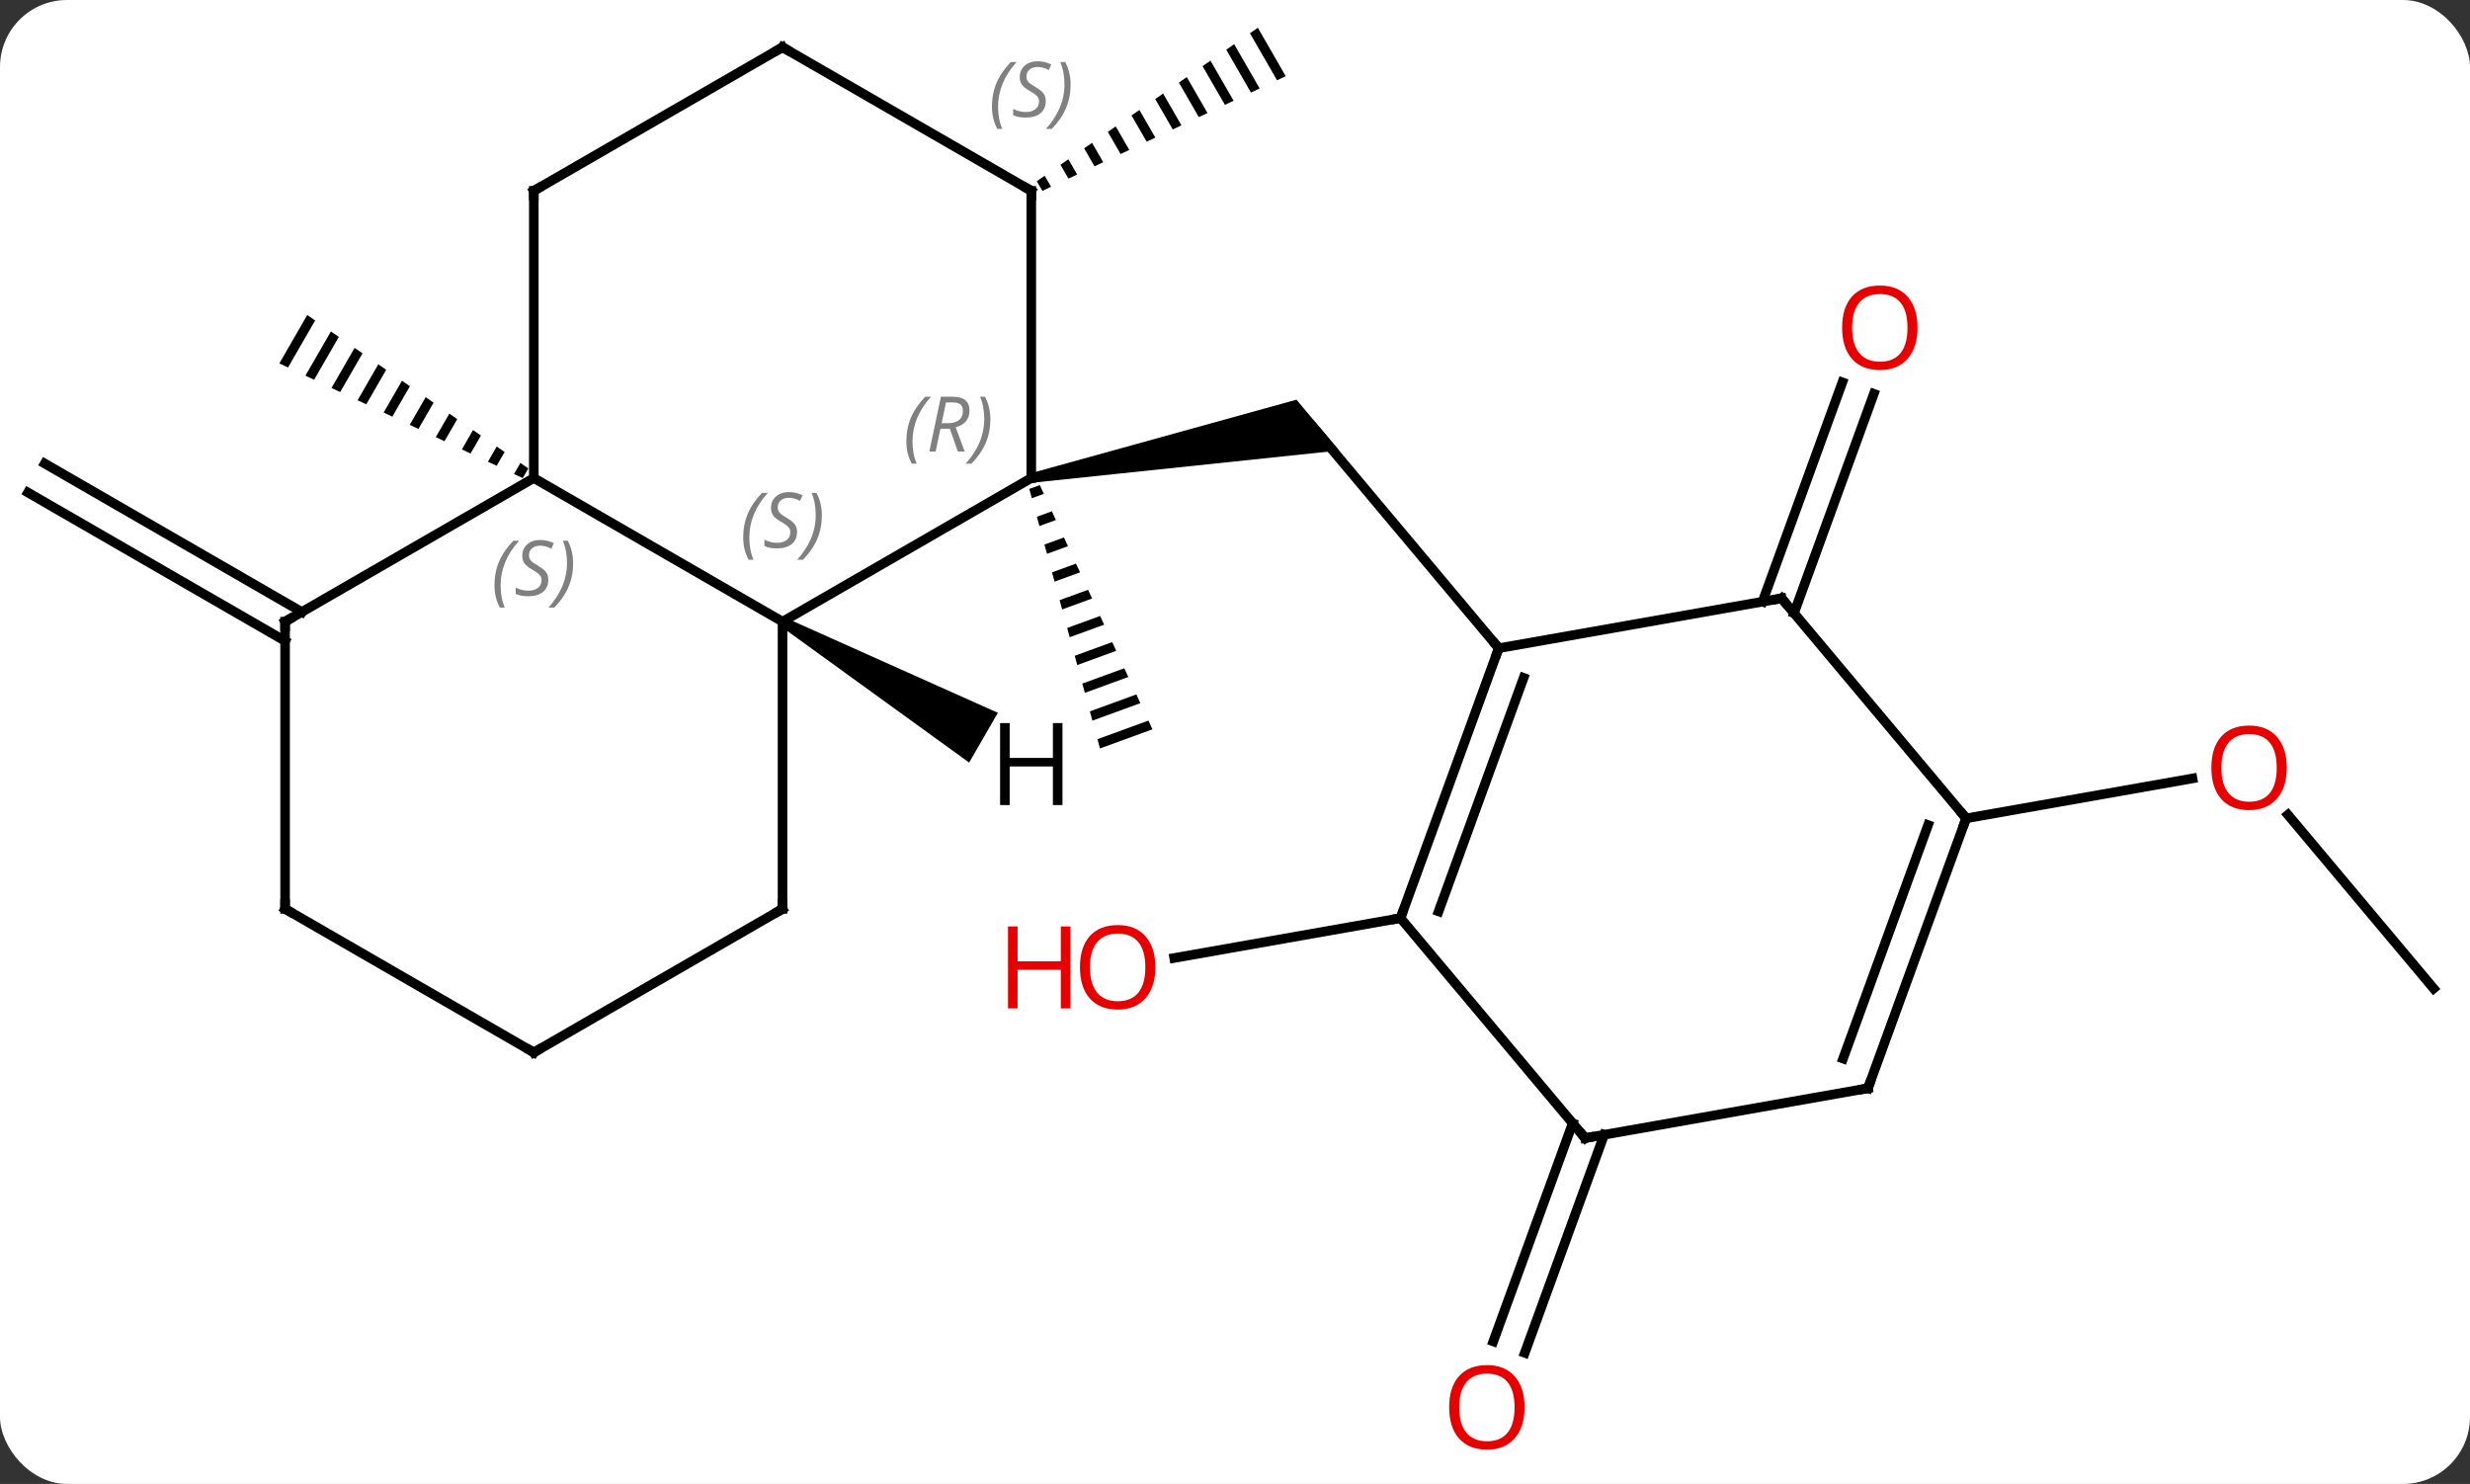 <svg width="258" viewBox="0 0 258 155" style="fill-opacity:1; color-rendering:auto; color-interpolation:auto; text-rendering:auto; stroke:black; stroke-linecap:square; stroke-miterlimit:10; shape-rendering:auto; stroke-opacity:1; fill:black; stroke-dasharray:none; font-weight:normal; stroke-width:1; font-family:'Open Sans'; font-style:normal; stroke-linejoin:miter; font-size:12; stroke-dashoffset:0; image-rendering:auto;" height="155" class="cas-substance-image" xmlns:xlink="http://www.w3.org/1999/xlink" xmlns="http://www.w3.org/2000/svg"><rect x="0" y="0" width="258" height="155" fill="#333333" stroke="none"/><svg class="cas-substance-single-component"><rect y="0" x="0" width="258" stroke="none" ry="7" rx="7" height="155" fill="white" class="cas-substance-group"/><svg y="0" x="0" width="258" viewBox="0 0 258 155" style="fill:black;" height="155" class="cas-substance-single-component-image"><svg><g><g transform="translate(129,76)" style="text-rendering:geometricPrecision; color-rendering:optimizeQuality; color-interpolation:linearRGB; stroke-linecap:butt; image-rendering:optimizeQuality;"><path style="stroke:none;" d="M-21.192 -25.575 L-21.366 -26.559 L6.421 -34.253 L10.874 -28.946 Z"/><line y2="-8.295" y1="-31.278" x2="27.549" x1="8.265" style="fill:none;"/><path style="stroke:none;" d="M-20.389 -25.327 L-21.485 -24.928 L-21.221 -23.96 L-21.221 -23.96 L-19.969 -24.416 L-19.969 -24.416 L-20.389 -25.327 ZM-19.129 -22.595 L-20.694 -22.024 L-20.694 -22.024 L-20.431 -21.056 L-20.431 -21.056 L-18.708 -21.684 L-18.708 -21.684 L-19.129 -22.595 ZM-17.868 -19.862 L-19.903 -19.12 L-19.903 -19.12 L-19.64 -18.152 L-17.448 -18.951 L-17.448 -18.951 L-17.868 -19.862 ZM-16.608 -17.129 L-19.112 -16.216 L-19.112 -16.216 L-18.849 -15.248 L-18.849 -15.248 L-16.187 -16.218 L-16.187 -16.218 L-16.608 -17.129 ZM-15.347 -14.396 L-18.321 -13.312 L-18.058 -12.344 L-18.058 -12.344 L-14.927 -13.486 L-14.927 -13.486 L-15.347 -14.396 ZM-14.086 -11.664 L-17.53 -10.408 L-17.267 -9.44 L-17.267 -9.44 L-13.666 -10.753 L-13.666 -10.753 L-14.086 -11.664 ZM-12.826 -8.931 L-16.74 -7.503 L-16.476 -6.535 L-16.476 -6.535 L-12.406 -8.02 L-12.406 -8.02 L-12.826 -8.931 ZM-11.565 -6.198 L-15.949 -4.599 L-15.949 -4.599 L-15.685 -3.631 L-11.145 -5.287 L-11.145 -5.287 L-11.565 -6.198 ZM-10.305 -3.466 L-15.158 -1.695 L-14.894 -0.727 L-14.894 -0.727 L-9.885 -2.555 L-10.305 -3.466 ZM-9.044 -0.733 L-14.367 1.209 L-14.103 2.177 L-8.624 0.178 L-8.624 0.178 L-9.044 -0.733 Z"/><path style="stroke:none;" d="M2.385 -73.099 L1.561 -72.527 L1.561 -72.527 L4.392 -67.616 L4.392 -67.616 L5.3 -68.044 L5.3 -68.044 L2.385 -73.099 ZM-0.088 -71.382 L-0.913 -70.809 L-0.913 -70.809 L1.669 -66.332 L1.669 -66.332 L2.576 -66.76 L2.576 -66.76 L-0.088 -71.382 ZM-2.562 -69.665 L-3.387 -69.092 L-3.387 -69.092 L-1.055 -65.049 L-1.055 -65.049 L-0.147 -65.477 L-0.147 -65.477 L-2.562 -69.665 ZM-5.036 -67.948 L-5.861 -67.375 L-5.861 -67.375 L-3.779 -63.765 L-3.779 -63.765 L-2.871 -64.193 L-2.871 -64.193 L-5.036 -67.948 ZM-7.51 -66.23 L-8.335 -65.658 L-8.335 -65.658 L-6.503 -62.481 L-5.595 -62.909 L-5.595 -62.909 L-7.51 -66.23 ZM-9.984 -64.513 L-10.809 -63.941 L-10.809 -63.941 L-9.226 -61.197 L-9.226 -61.197 L-8.319 -61.625 L-8.319 -61.625 L-9.984 -64.513 ZM-12.458 -62.796 L-13.283 -62.224 L-13.283 -62.224 L-11.95 -59.913 L-11.95 -59.913 L-11.042 -60.341 L-11.042 -60.341 L-12.458 -62.796 ZM-14.932 -61.079 L-15.757 -60.507 L-15.757 -60.507 L-14.674 -58.629 L-14.674 -58.629 L-13.766 -59.057 L-13.766 -59.057 L-14.932 -61.079 ZM-17.406 -59.362 L-18.23 -58.789 L-18.23 -58.789 L-17.398 -57.346 L-17.398 -57.346 L-16.49 -57.773 L-16.49 -57.773 L-17.406 -59.362 ZM-19.88 -57.645 L-20.704 -57.072 L-20.704 -57.072 L-20.122 -56.062 L-20.122 -56.062 L-19.214 -56.49 L-19.88 -57.645 Z"/><path style="stroke:none;" d="M-96.906 -43.099 L-99.821 -38.044 L-98.913 -37.616 L-96.082 -42.527 L-96.906 -43.099 ZM-94.433 -41.382 L-97.097 -36.761 L-97.097 -36.761 L-96.189 -36.333 L-93.608 -40.809 L-94.433 -41.382 ZM-91.959 -39.665 L-94.374 -35.477 L-94.374 -35.477 L-93.466 -35.049 L-91.134 -39.092 L-91.959 -39.665 ZM-89.485 -37.947 L-91.65 -34.193 L-90.742 -33.765 L-88.66 -37.375 L-89.485 -37.947 ZM-87.011 -36.23 L-88.926 -32.909 L-88.926 -32.909 L-88.018 -32.481 L-86.186 -35.658 L-86.186 -35.658 L-87.011 -36.23 ZM-84.537 -34.513 L-86.202 -31.625 L-86.202 -31.625 L-85.294 -31.197 L-85.294 -31.197 L-83.712 -33.941 L-84.537 -34.513 ZM-82.063 -32.796 L-83.479 -30.341 L-82.571 -29.913 L-81.238 -32.224 L-81.238 -32.224 L-82.063 -32.796 ZM-79.589 -31.079 L-80.755 -29.057 L-79.847 -28.629 L-79.847 -28.629 L-78.764 -30.507 L-78.764 -30.507 L-79.589 -31.079 ZM-77.115 -29.362 L-78.031 -27.773 L-77.123 -27.346 L-77.123 -27.346 L-76.29 -28.79 L-76.29 -28.79 L-77.115 -29.362 ZM-74.641 -27.645 L-75.307 -26.49 L-74.399 -26.062 L-73.817 -27.072 L-74.641 -27.645 Z"/><line y2="-9.046" y1="-24.552" x2="-99.222" x1="-126.077" style="fill:none;"/><line y2="-12.077" y1="-27.582" x2="-97.472" x1="-124.327" style="fill:none;"/><line y2="-13.155" y1="-36.065" x2="55.103" x1="63.441" style="fill:none;"/><line y2="-11.958" y1="-34.867" x2="58.392" x1="66.73" style="fill:none;"/><line y2="19.896" y1="24.063" x2="17.286" x1="-6.351" style="fill:none;"/><line y2="27.249" y1="9.108" x2="125.202" x1="109.983" style="fill:none;"/><line y2="9.477" y1="5.308" x2="76.374" x1="100.014" style="fill:none;"/><line y2="42.525" y1="65.309" x2="38.56" x1="30.268" style="fill:none;"/><line y2="41.328" y1="64.112" x2="35.271" x1="26.979" style="fill:none;"/><line y2="-11.067" y1="-26.067" x2="-47.262" x1="-21.279" style="fill:none;"/><line y2="-56.067" y1="-26.067" x2="-21.279" x1="-21.279" style="fill:none;"/><line y2="-26.067" y1="-11.067" x2="-73.242" x1="-47.262" style="fill:none;"/><line y2="18.933" y1="-11.067" x2="-47.262" x1="-47.262" style="fill:none;"/><line y2="-71.067" y1="-56.067" x2="-47.262" x1="-21.279" style="fill:none;"/><line y2="-56.067" y1="-26.067" x2="-73.242" x1="-73.242" style="fill:none;"/><line y2="-11.067" y1="-26.067" x2="-99.222" x1="-73.242" style="fill:none;"/><line y2="33.933" y1="18.933" x2="-73.242" x1="-47.262" style="fill:none;"/><line y2="-56.067" y1="-71.067" x2="-73.242" x1="-47.262" style="fill:none;"/><line y2="18.933" y1="-11.067" x2="-99.222" x1="-99.222" style="fill:none;"/><line y2="18.933" y1="33.933" x2="-99.222" x1="-73.242" style="fill:none;"/><line y2="-13.506" y1="-8.295" x2="57.093" x1="27.549" style="fill:none;"/><line y2="19.896" y1="-8.295" x2="17.286" x1="27.549" style="fill:none;"/><line y2="19.195" y1="-5.199" x2="21.266" x1="30.147" style="fill:none;"/><line y2="9.477" y1="-13.506" x2="76.374" x1="57.093" style="fill:none;"/><line y2="42.876" y1="19.896" x2="36.57" x1="17.286" style="fill:none;"/><line y2="37.668" y1="9.477" x2="66.114" x1="76.374" style="fill:none;"/><line y2="34.572" y1="10.179" x2="63.516" x1="72.394" style="fill:none;"/><line y2="37.668" y1="42.876" x2="66.114" x1="36.57" style="fill:none;"/><path style="stroke:none;" d="M-47.512 -10.634 L-47.012 -11.5 L-24.769 -1.546 L-27.769 3.651 Z"/></g><g transform="translate(129,76)" style="fill:rgb(230,0,0); text-rendering:geometricPrecision; color-rendering:optimizeQuality; image-rendering:optimizeQuality; font-family:'Open Sans'; stroke:rgb(230,0,0); color-interpolation:linearRGB;"><path style="stroke:none;" d="M71.29 -41.767 Q71.29 -39.705 70.251 -38.525 Q69.212 -37.345 67.369 -37.345 Q65.478 -37.345 64.447 -38.51 Q63.416 -39.674 63.416 -41.783 Q63.416 -43.877 64.447 -45.025 Q65.478 -46.174 67.369 -46.174 Q69.228 -46.174 70.259 -45.002 Q71.29 -43.83 71.29 -41.767 ZM64.462 -41.767 Q64.462 -40.033 65.205 -39.127 Q65.947 -38.22 67.369 -38.22 Q68.79 -38.22 69.517 -39.119 Q70.244 -40.017 70.244 -41.767 Q70.244 -43.502 69.517 -44.392 Q68.79 -45.283 67.369 -45.283 Q65.947 -45.283 65.205 -44.385 Q64.462 -43.486 64.462 -41.767 Z"/><path style="stroke:none;" d="M-8.32 25.034 Q-8.32 27.096 -9.36 28.276 Q-10.399 29.456 -12.242 29.456 Q-14.133 29.456 -15.164 28.291 Q-16.195 27.127 -16.195 25.018 Q-16.195 22.924 -15.164 21.776 Q-14.133 20.627 -12.242 20.627 Q-10.383 20.627 -9.352 21.799 Q-8.32 22.971 -8.32 25.034 ZM-15.149 25.034 Q-15.149 26.768 -14.406 27.674 Q-13.664 28.581 -12.242 28.581 Q-10.82 28.581 -10.094 27.682 Q-9.367 26.784 -9.367 25.034 Q-9.367 23.299 -10.094 22.409 Q-10.82 21.518 -12.242 21.518 Q-13.664 21.518 -14.406 22.416 Q-15.149 23.315 -15.149 25.034 Z"/><path style="stroke:none;" d="M-17.195 29.331 L-18.195 29.331 L-18.195 25.299 L-22.711 25.299 L-22.711 29.331 L-23.711 29.331 L-23.711 20.768 L-22.711 20.768 L-22.711 24.409 L-18.195 24.409 L-18.195 20.768 L-17.195 20.768 L-17.195 29.331 Z"/><path style="stroke:none;" d="M109.859 4.196 Q109.859 6.258 108.819 7.438 Q107.78 8.618 105.937 8.618 Q104.046 8.618 103.015 7.454 Q101.984 6.289 101.984 4.18 Q101.984 2.086 103.015 0.938 Q104.046 -0.211 105.937 -0.211 Q107.796 -0.211 108.827 0.961 Q109.859 2.133 109.859 4.196 ZM103.03 4.196 Q103.03 5.93 103.773 6.836 Q104.515 7.743 105.937 7.743 Q107.359 7.743 108.085 6.844 Q108.812 5.946 108.812 4.196 Q108.812 2.461 108.085 1.571 Q107.359 0.68 105.937 0.68 Q104.515 0.68 103.773 1.579 Q103.03 2.477 103.03 4.196 Z"/><path style="stroke:none;" d="M30.247 70.997 Q30.247 73.059 29.208 74.239 Q28.169 75.419 26.326 75.419 Q24.435 75.419 23.404 74.254 Q22.372 73.09 22.372 70.981 Q22.372 68.887 23.404 67.739 Q24.435 66.59 26.326 66.59 Q28.185 66.59 29.216 67.762 Q30.247 68.934 30.247 70.997 ZM23.419 70.997 Q23.419 72.731 24.162 73.637 Q24.904 74.544 26.326 74.544 Q27.747 74.544 28.474 73.645 Q29.201 72.747 29.201 70.997 Q29.201 69.262 28.474 68.372 Q27.747 67.481 26.326 67.481 Q24.904 67.481 24.162 68.379 Q23.419 69.278 23.419 70.997 Z"/></g><g transform="translate(129,76)" style="font-size:8.4px; fill:gray; text-rendering:geometricPrecision; image-rendering:optimizeQuality; color-rendering:optimizeQuality; font-family:'Open Sans'; font-style:italic; stroke:gray; color-interpolation:linearRGB;"><path style="stroke:none;" d="M-34.328 -29.903 Q-34.328 -31.231 -33.859 -32.356 Q-33.39 -33.481 -32.359 -34.559 L-31.75 -34.559 Q-32.718 -33.497 -33.203 -32.325 Q-33.687 -31.153 -33.687 -29.919 Q-33.687 -28.591 -33.25 -27.575 L-33.765 -27.575 Q-34.328 -28.606 -34.328 -29.903 ZM-30.768 -31.216 L-31.268 -28.841 L-31.924 -28.841 L-30.721 -34.559 L-29.471 -34.559 Q-27.736 -34.559 -27.736 -33.122 Q-27.736 -31.762 -29.174 -31.372 L-28.236 -28.841 L-28.955 -28.841 L-29.783 -31.216 L-30.768 -31.216 ZM-30.19 -33.966 Q-30.58 -32.044 -30.643 -31.794 L-29.986 -31.794 Q-29.236 -31.794 -28.83 -32.122 Q-28.424 -32.45 -28.424 -33.075 Q-28.424 -33.544 -28.682 -33.755 Q-28.94 -33.966 -29.533 -33.966 L-30.19 -33.966 ZM-25.55 -32.216 Q-25.55 -30.887 -26.027 -29.755 Q-26.504 -28.622 -27.519 -27.575 L-28.129 -27.575 Q-26.191 -29.731 -26.191 -32.216 Q-26.191 -33.544 -26.629 -34.559 L-26.113 -34.559 Q-25.55 -33.497 -25.55 -32.216 Z"/><path style="stroke:none;" d="M-51.37 -19.864 Q-51.37 -21.192 -50.901 -22.317 Q-50.433 -23.442 -49.401 -24.52 L-48.792 -24.52 Q-49.761 -23.458 -50.245 -22.286 Q-50.73 -21.114 -50.73 -19.88 Q-50.73 -18.551 -50.292 -17.536 L-50.808 -17.536 Q-51.37 -18.567 -51.37 -19.864 ZM-45.748 -20.458 Q-45.748 -19.63 -46.295 -19.176 Q-46.842 -18.723 -47.842 -18.723 Q-48.248 -18.723 -48.56 -18.778 Q-48.873 -18.833 -49.154 -18.973 L-49.154 -19.63 Q-48.529 -19.301 -47.826 -19.301 Q-47.201 -19.301 -46.826 -19.598 Q-46.451 -19.895 -46.451 -20.411 Q-46.451 -20.723 -46.654 -20.95 Q-46.857 -21.176 -47.42 -21.505 Q-48.013 -21.833 -48.24 -22.161 Q-48.467 -22.489 -48.467 -22.942 Q-48.467 -23.676 -47.951 -24.137 Q-47.435 -24.598 -46.592 -24.598 Q-46.217 -24.598 -45.88 -24.52 Q-45.545 -24.442 -45.17 -24.27 L-45.435 -23.676 Q-45.685 -23.833 -46.005 -23.919 Q-46.326 -24.005 -46.592 -24.005 Q-47.123 -24.005 -47.443 -23.731 Q-47.763 -23.458 -47.763 -22.989 Q-47.763 -22.786 -47.693 -22.637 Q-47.623 -22.489 -47.482 -22.356 Q-47.342 -22.223 -46.92 -21.973 Q-46.357 -21.63 -46.154 -21.434 Q-45.951 -21.239 -45.849 -21.005 Q-45.748 -20.77 -45.748 -20.458 ZM-43.153 -22.176 Q-43.153 -20.848 -43.63 -19.715 Q-44.106 -18.583 -45.122 -17.536 L-45.731 -17.536 Q-43.794 -19.692 -43.794 -22.176 Q-43.794 -23.505 -44.231 -24.52 L-43.716 -24.52 Q-43.153 -23.458 -43.153 -22.176 Z"/></g><g transform="translate(129,76)" style="stroke-linecap:butt; font-size:8.4px; text-rendering:geometricPrecision; image-rendering:optimizeQuality; color-rendering:optimizeQuality; font-family:'Open Sans'; font-style:italic; color-interpolation:linearRGB; stroke-miterlimit:5;"><path style="fill:none;" d="M-21.279 -55.567 L-21.279 -56.067 L-21.712 -56.317"/><path style="fill:gray; stroke:none;" d="M-25.388 -64.864 Q-25.388 -66.192 -24.919 -67.317 Q-24.45 -68.442 -23.419 -69.52 L-22.81 -69.52 Q-23.778 -68.458 -24.263 -67.286 Q-24.747 -66.114 -24.747 -64.879 Q-24.747 -63.551 -24.31 -62.536 L-24.825 -62.536 Q-25.388 -63.567 -25.388 -64.864 ZM-19.765 -65.458 Q-19.765 -64.629 -20.312 -64.176 Q-20.859 -63.723 -21.859 -63.723 Q-22.265 -63.723 -22.578 -63.778 Q-22.89 -63.833 -23.172 -63.973 L-23.172 -64.629 Q-22.547 -64.301 -21.843 -64.301 Q-21.218 -64.301 -20.843 -64.598 Q-20.468 -64.895 -20.468 -65.411 Q-20.468 -65.723 -20.672 -65.95 Q-20.875 -66.176 -21.437 -66.504 Q-22.031 -66.833 -22.257 -67.161 Q-22.484 -67.489 -22.484 -67.942 Q-22.484 -68.676 -21.968 -69.137 Q-21.453 -69.598 -20.609 -69.598 Q-20.234 -69.598 -19.898 -69.52 Q-19.562 -69.442 -19.187 -69.27 L-19.453 -68.676 Q-19.703 -68.833 -20.023 -68.919 Q-20.343 -69.004 -20.609 -69.004 Q-21.14 -69.004 -21.46 -68.731 Q-21.781 -68.458 -21.781 -67.989 Q-21.781 -67.786 -21.71 -67.637 Q-21.64 -67.489 -21.5 -67.356 Q-21.359 -67.223 -20.937 -66.973 Q-20.375 -66.629 -20.172 -66.434 Q-19.968 -66.239 -19.867 -66.004 Q-19.765 -65.77 -19.765 -65.458 ZM-17.171 -67.176 Q-17.171 -65.848 -17.647 -64.715 Q-18.124 -63.583 -19.14 -62.536 L-19.749 -62.536 Q-17.811 -64.692 -17.811 -67.176 Q-17.811 -68.504 -18.249 -69.52 L-17.733 -69.52 Q-17.171 -68.458 -17.171 -67.176 Z"/><path style="fill:gray; stroke:none;" d="M-77.35 -14.864 Q-77.35 -16.192 -76.882 -17.317 Q-76.413 -18.442 -75.382 -19.52 L-74.772 -19.52 Q-75.741 -18.458 -76.225 -17.286 Q-76.71 -16.114 -76.71 -14.88 Q-76.71 -13.551 -76.272 -12.536 L-76.788 -12.536 Q-77.35 -13.567 -77.35 -14.864 ZM-71.728 -15.458 Q-71.728 -14.63 -72.275 -14.176 Q-72.822 -13.723 -73.822 -13.723 Q-74.228 -13.723 -74.54 -13.778 Q-74.853 -13.833 -75.134 -13.973 L-75.134 -14.63 Q-74.509 -14.301 -73.806 -14.301 Q-73.181 -14.301 -72.806 -14.598 Q-72.431 -14.895 -72.431 -15.411 Q-72.431 -15.723 -72.634 -15.95 Q-72.837 -16.176 -73.4 -16.505 Q-73.994 -16.833 -74.22 -17.161 Q-74.447 -17.489 -74.447 -17.942 Q-74.447 -18.676 -73.931 -19.137 Q-73.415 -19.598 -72.572 -19.598 Q-72.197 -19.598 -71.861 -19.52 Q-71.525 -19.442 -71.15 -19.27 L-71.415 -18.676 Q-71.665 -18.833 -71.986 -18.919 Q-72.306 -19.005 -72.572 -19.005 Q-73.103 -19.005 -73.423 -18.731 Q-73.744 -18.458 -73.744 -17.989 Q-73.744 -17.786 -73.673 -17.637 Q-73.603 -17.489 -73.462 -17.356 Q-73.322 -17.223 -72.9 -16.973 Q-72.337 -16.63 -72.134 -16.434 Q-71.931 -16.239 -71.829 -16.005 Q-71.728 -15.77 -71.728 -15.458 ZM-69.133 -17.176 Q-69.133 -15.848 -69.61 -14.715 Q-70.087 -13.583 -71.102 -12.536 L-71.712 -12.536 Q-69.774 -14.692 -69.774 -17.176 Q-69.774 -18.505 -70.212 -19.52 L-69.696 -19.52 Q-69.133 -18.458 -69.133 -17.176 Z"/><path style="fill:none;" d="M-47.262 18.433 L-47.262 18.933 L-47.695 19.183"/><path style="fill:none;" d="M-46.829 -70.817 L-47.262 -71.067 L-47.695 -70.817"/><path style="fill:none;" d="M-73.242 -55.567 L-73.242 -56.067 L-72.809 -56.317"/><path style="fill:none;" d="M-98.789 -11.317 L-99.222 -11.067 L-99.222 -10.567"/><path style="fill:none;" d="M-72.809 33.683 L-73.242 33.933 L-73.675 33.683"/><path style="fill:none;" d="M-99.222 18.433 L-99.222 18.933 L-98.789 19.183"/><path style="fill:none;" d="M27.378 -7.825 L27.549 -8.295 L27.228 -8.678"/><path style="fill:none;" d="M56.601 -13.419 L57.093 -13.506 L57.414 -13.123"/><path style="fill:none;" d="M17.457 19.426 L17.286 19.896 L16.794 19.983"/><path style="fill:none;" d="M76.203 9.947 L76.374 9.477 L76.053 9.094"/><path style="fill:none;" d="M36.249 42.493 L36.57 42.876 L37.062 42.789"/><path style="fill:none;" d="M66.285 37.198 L66.114 37.668 L65.622 37.755"/><path style="stroke:none;" d="M-18.021 8.089 L-19.021 8.089 L-19.021 4.058 L-23.537 4.058 L-23.537 8.089 L-24.537 8.089 L-24.537 -0.473 L-23.537 -0.473 L-23.537 3.167 L-19.021 3.167 L-19.021 -0.473 L-18.021 -0.473 L-18.021 8.089 Z"/></g></g></svg></svg></svg></svg>
